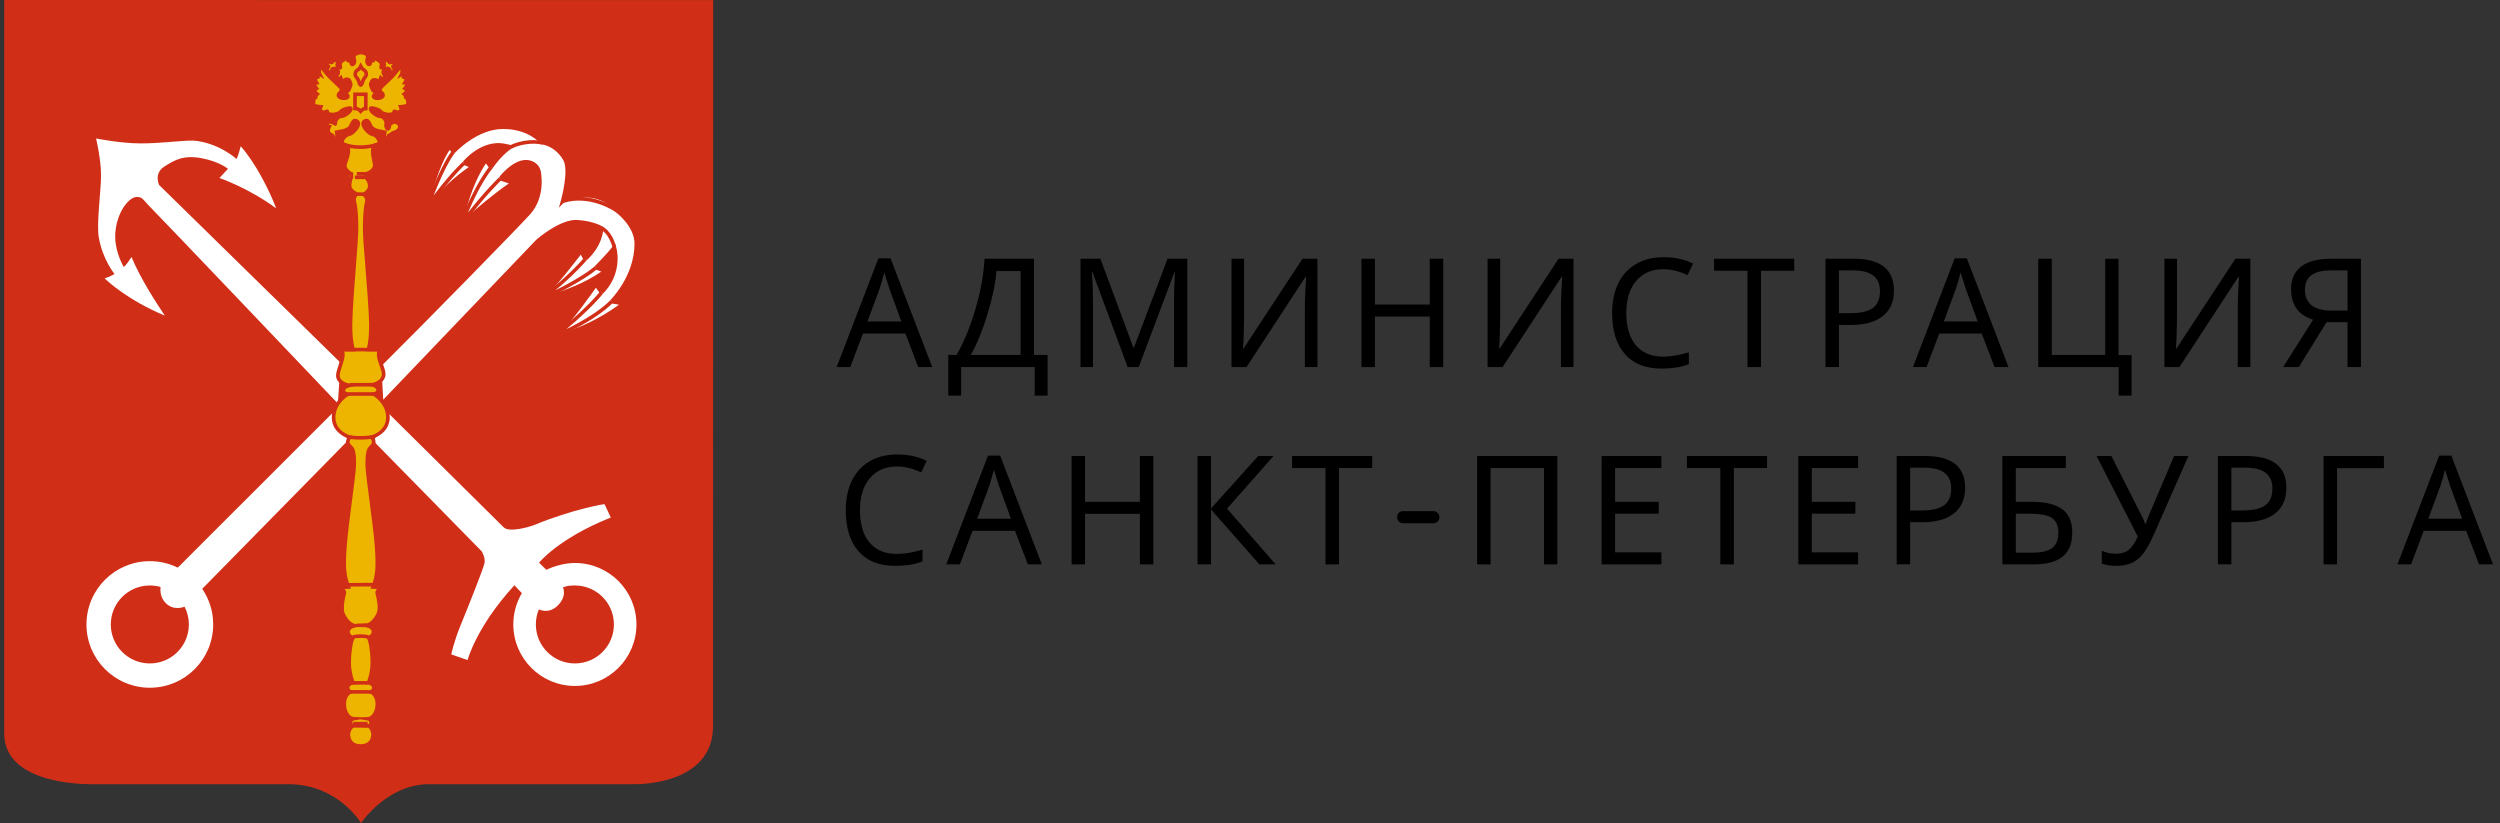 <svg width="243" height="80" viewBox="0 0 243 80" fill="none" xmlns="http://www.w3.org/2000/svg">
<rect x="0" y="0" width="243" height="80" fill="#333333" stroke="none"/>
<path fill-rule="evenodd" clip-rule="evenodd" d="M69.321 0.009C69.321 0.009 69.307 68.922 69.307 70.588C69.307 76.385 61.751 76.222 61.751 76.222C61.751 76.222 47.228 76.222 41.724 76.222C37.604 76.222 35.092 80 35.092 80C35.092 80 32.868 76.222 28.005 76.222C20.932 76.222 9.24 76.222 9.24 76.222C9.24 76.222 0.41 76.573 0.41 71.281C0.41 68.282 0.41 0 0.41 0L69.321 0.009Z" fill="#D12E18"/>
<path fill-rule="evenodd" clip-rule="evenodd" d="M37.265 39.087L52.27 23.408C52.27 23.408 54.514 21.436 56.129 21.555C57.744 21.674 58.472 22.173 58.472 22.173C58.472 22.173 58.478 23.746 56.887 25.192C56.556 24.548 56.474 24.437 56.474 24.437C56.474 24.437 53.383 28.505 52.408 29.171C54.378 28.589 56.733 27.858 58.817 26.358C58.036 26.051 57.921 26.015 57.921 26.015C57.921 26.015 59.255 24.678 59.712 24.025C59.978 24.866 60.032 26.877 58.472 28.433C58.226 28.106 57.921 27.661 57.921 27.661C57.921 27.661 55.508 31.178 53.855 32.738C55.627 32.34 58.013 31.454 60.609 29.514C59.547 29.347 59.437 29.308 59.437 29.308C59.437 29.308 61.849 26.98 61.849 23.683C61.849 21.837 59.919 20.458 59.919 20.458C59.919 20.458 59.002 19.025 56.887 19.017C55.188 19.017 54.682 19.566 54.682 19.566C54.682 19.566 55.541 16.54 54.889 15.45C53.995 13.955 52.684 13.872 52.684 13.872C52.684 13.872 51.565 12.362 48.894 12.362C46.223 12.362 44.07 14.764 44.07 14.764L43.725 14.283C43.725 14.283 42.581 15.377 41.452 20.252C42.735 18.9 44.086 17.41 45.931 16.204C45.117 15.84 45.104 15.861 45.104 15.861C45.104 15.861 46.517 14.079 48.486 14.079C48.875 14.079 49.659 14.279 49.659 14.279C49.659 14.279 48.733 14.81 47.722 16.273C47.263 15.614 47.24 15.587 47.24 15.587C47.24 15.587 45.592 17.601 44.828 21.83C46.024 20.727 48.325 18.765 49.859 17.782C48.676 17.371 48.618 17.37 48.618 17.37C48.618 17.37 49.886 15.686 51.168 15.724C51.621 15.737 52.243 15.995 52.389 16.661C52.534 17.327 52.663 19.266 51.444 20.664C50.483 21.764 41.099 31.341 37.053 35.346" fill="white"/>
<path d="M37.392 39.208L37.138 38.966L52.144 23.287C52.249 23.194 54.485 21.264 56.142 21.381C57.785 21.502 58.54 22.007 58.571 22.029L58.647 22.08L58.647 22.172C58.647 22.239 58.635 23.84 57.005 25.321L56.836 25.474L56.731 25.271C56.605 25.026 56.516 24.861 56.455 24.749C55.92 25.445 54.19 27.672 53.106 28.778C54.966 28.207 56.77 27.548 58.449 26.401C57.967 26.213 57.872 26.183 57.867 26.181L57.595 26.093L57.796 25.891C57.81 25.878 59.125 24.558 59.569 23.925L59.772 23.634L59.879 23.972C60.153 24.841 60.237 26.918 58.596 28.556L58.453 28.698L58.332 28.537C58.191 28.351 58.033 28.127 57.921 27.968C57.427 28.674 55.789 30.977 54.421 32.418C56.384 31.89 58.313 30.951 60.167 29.62C59.53 29.515 59.402 29.481 59.377 29.472L59.114 29.377L59.315 29.182C59.339 29.159 61.673 26.864 61.673 23.682C61.673 21.946 59.836 20.613 59.817 20.6L59.772 20.552C59.736 20.497 58.873 19.199 56.886 19.192C55.309 19.192 54.814 19.681 54.809 19.686L54.327 20.18L54.513 19.518C54.522 19.489 55.344 16.552 54.739 15.539C53.902 14.139 52.684 14.047 52.672 14.046L52.592 14.041L52.543 13.976C52.532 13.961 51.435 12.537 48.894 12.537C46.33 12.537 44.221 14.856 44.2 14.88L44.054 15.042L43.716 14.57C43.408 14.992 42.6 16.336 41.774 19.655C42.889 18.478 44.052 17.274 45.569 16.235C45.163 16.057 45.082 16.034 45.073 16.032L45.112 15.88L44.953 15.77C44.972 15.739 44.989 15.713 45.01 15.698C45.273 15.388 46.627 13.904 48.485 13.904C48.892 13.904 49.669 14.1 49.702 14.109L50.117 14.215L49.746 14.43C49.737 14.435 48.837 14.965 47.865 16.371L47.722 16.579L47.578 16.372C47.415 16.139 47.308 15.986 47.237 15.885C46.85 16.443 45.739 18.245 45.099 21.346C46.263 20.3 48.091 18.761 49.465 17.831C48.716 17.574 48.598 17.544 48.586 17.542L48.242 17.536L48.477 17.265C48.531 17.194 49.785 15.548 51.125 15.548C51.141 15.548 51.156 15.548 51.172 15.548C51.749 15.566 52.402 15.904 52.559 16.623C52.581 16.721 53.071 19.062 51.575 20.778C50.598 21.897 41.177 31.508 37.175 35.469L36.929 35.221C40.928 31.263 50.337 21.664 51.311 20.548C52.416 19.28 52.387 17.474 52.217 16.697C52.083 16.086 51.491 15.907 51.162 15.898C51.149 15.897 51.137 15.897 51.124 15.897C50.212 15.897 49.284 16.855 48.919 17.278C49.103 17.337 49.408 17.44 49.915 17.616L50.255 17.734L49.952 17.928C48.416 18.912 46.117 20.877 44.946 21.957L44.562 22.311L44.655 21.798C45.418 17.573 47.035 15.559 47.103 15.475L47.238 15.311L47.374 15.473C47.392 15.495 47.552 15.724 47.723 15.967C48.331 15.13 48.894 14.624 49.236 14.36C48.99 14.308 48.68 14.252 48.486 14.252C47.001 14.252 45.826 15.337 45.407 15.781C45.547 15.84 45.738 15.925 46.002 16.043L46.294 16.174L46.026 16.349C44.337 17.454 43.081 18.782 41.867 20.066L41.136 20.837L41.281 20.211C42.408 15.342 43.556 14.202 43.604 14.156L43.75 14.017L44.089 14.489C44.63 13.942 46.549 12.187 48.894 12.187C51.344 12.187 52.526 13.41 52.775 13.705C53.088 13.749 54.227 13.999 55.039 15.359C55.575 16.256 55.175 18.289 54.961 19.183C55.311 19.02 55.915 18.841 56.887 18.841C58.931 18.849 59.898 20.119 60.047 20.334C60.294 20.516 62.024 21.865 62.024 23.681C62.024 26.452 60.391 28.523 59.781 29.199C59.952 29.23 60.22 29.275 60.636 29.34L61.046 29.405L60.714 29.653C58.528 31.286 56.234 32.382 53.894 32.908L53.272 33.048L53.735 32.611C55.355 31.081 57.752 27.597 57.776 27.562L57.921 27.351L58.065 27.562C58.066 27.562 58.277 27.871 58.489 28.161C59.619 26.93 59.798 25.383 59.628 24.422C59.209 24.938 58.557 25.615 58.236 25.944C58.372 25.996 58.576 26.075 58.881 26.195L59.179 26.312L58.919 26.499C56.898 27.954 54.71 28.672 52.458 29.338L51.392 29.653L52.309 29.026C53.249 28.384 56.303 24.371 56.334 24.331L56.476 24.145L56.614 24.332C56.628 24.351 56.7 24.456 56.935 24.905C58.076 23.779 58.261 22.607 58.291 22.269C58.064 22.145 57.36 21.821 56.117 21.729C54.593 21.618 52.408 23.52 52.386 23.538L37.392 39.208Z" fill="#D12E18"/>
<path fill-rule="evenodd" clip-rule="evenodd" d="M33.106 35.264L15.472 17.987C15.472 17.987 14.92 16.878 15.955 16.203C16.99 15.53 17.875 15.051 19.607 15.38C21.34 15.71 22.157 16.409 22.157 16.409L21.33 17.302C21.33 17.302 24.138 18.254 26.843 20.251C26.139 18.378 24.798 15.8 23.398 14.214C23.126 15.3 22.984 15.449 22.984 15.449C22.984 15.449 21.24 13.85 18.78 13.665C17.46 13.665 15.639 13.939 13.681 13.939C11.723 13.939 9.34 13.459 9.34 13.459C9.34 13.459 9.822 15.484 9.822 17.027C9.822 18.569 9.35 21.849 9.615 23.132C9.984 25.234 11.131 26.631 11.131 26.631C11.131 26.631 10.628 26.942 10.167 27.043C10.365 27.273 12.449 29.198 16.024 30.679C15.323 29.642 13.668 27.127 12.785 24.985C12.195 25.895 12.027 25.945 12.027 25.945C12.027 25.945 11.244 24.651 11.2 23.132C11.156 21.613 11.779 20.372 12.234 19.839C12.688 19.305 13.035 19.097 13.474 19.153C13.899 19.207 13.962 19.502 14.921 20.457C15.819 21.35 30.903 37.188 32.839 39.221" fill="white"/>
<path fill-rule="evenodd" clip-rule="evenodd" d="M19.655 57.233C20.329 58.219 20.723 59.412 20.723 60.696C20.723 64.094 17.965 66.847 14.564 66.847C11.162 66.847 8.404 64.094 8.404 60.696C8.404 57.299 11.162 54.545 14.564 54.545C15.539 54.545 16.461 54.771 17.28 55.174" fill="white"/>
<path fill-rule="evenodd" clip-rule="evenodd" d="M50.602 57.52C50.041 58.447 49.719 59.534 49.719 60.696C49.719 64.093 52.476 66.847 55.878 66.847C59.28 66.847 62.038 64.093 62.038 60.696C62.038 57.299 59.28 54.545 55.878 54.545C54.903 54.545 53.787 54.853 52.968 55.256" fill="white"/>
<path d="M55.879 67.023C52.386 67.023 49.544 64.185 49.544 60.697C49.544 59.542 49.858 58.413 50.453 57.43L50.752 57.611C50.191 58.539 49.894 59.607 49.894 60.697C49.894 63.992 52.578 66.674 55.879 66.674C59.179 66.674 61.863 63.993 61.863 60.697C61.863 57.401 59.179 54.721 55.879 54.721C55.001 54.721 53.915 54.986 53.045 55.413L52.891 55.1C53.806 54.65 54.95 54.371 55.879 54.371C59.371 54.371 62.213 57.209 62.213 60.697C62.213 64.185 59.371 67.023 55.879 67.023Z" fill="#D12E18"/>
<path fill-rule="evenodd" clip-rule="evenodd" d="M54.724 57.087C55.13 56.939 55.421 56.908 55.879 56.908C57.974 56.908 59.673 58.605 59.673 60.697C59.673 62.79 57.974 64.486 55.879 64.486C53.784 64.486 52.085 62.789 52.085 60.697C52.085 60.178 52.189 59.684 52.378 59.234" fill="#D12E18"/>
<path fill-rule="evenodd" clip-rule="evenodd" d="M17.941 58.971C18.207 59.488 18.357 60.075 18.357 60.697C18.357 62.79 16.658 64.486 14.563 64.486C12.468 64.486 10.769 62.789 10.769 60.697C10.769 58.604 12.468 56.908 14.563 56.908C14.926 56.908 15.277 56.959 15.61 57.054" fill="#D12E18"/>
<path d="M49.659 14.279C49.659 14.279 50.999 13.561 52.684 13.872L49.659 14.279Z" fill="white"/>
<path d="M49.742 14.434L49.576 14.126C49.633 14.095 50.991 13.383 52.716 13.701L52.652 14.044C51.046 13.748 49.755 14.427 49.742 14.434Z" fill="#D12E18"/>
<path d="M58.474 22.174C58.474 22.174 59.292 22.473 59.714 24.026L58.474 22.174Z" fill="white"/>
<path d="M59.544 24.072C59.155 22.641 58.419 22.34 58.411 22.337L58.533 22.01C58.57 22.023 59.441 22.359 59.882 23.98L59.544 24.072Z" fill="#D12E18"/>
<path fill-rule="evenodd" clip-rule="evenodd" d="M44.07 14.763C44.07 14.763 43.085 15.873 41.527 20.145C43.715 17.074 45.103 15.861 45.103 15.861" fill="white"/>
<path d="M40.922 21.298L41.364 20.085C42.915 15.832 43.899 14.694 43.94 14.648L44.202 14.879C44.193 14.889 43.405 15.81 42.147 19.005C43.877 16.712 44.938 15.774 44.989 15.73L45.22 15.993C45.206 16.005 43.818 17.233 41.671 20.247L40.922 21.298Z" fill="#D12E18"/>
<path fill-rule="evenodd" clip-rule="evenodd" d="M47.724 16.273C47.724 16.273 46.369 17.794 44.829 21.831C46.851 19.057 48.619 17.371 48.619 17.371" fill="white"/>
<path d="M44.198 22.992L44.665 21.768C46.198 17.748 47.536 16.221 47.592 16.157L47.854 16.39C47.842 16.403 46.778 17.622 45.483 20.673C47.144 18.543 48.483 17.259 48.498 17.245L48.74 17.498C48.722 17.515 46.959 19.206 44.97 21.933L44.198 22.992Z" fill="#D12E18"/>
<path fill-rule="evenodd" clip-rule="evenodd" d="M59.922 20.458C59.922 20.458 57.437 18.689 54.685 19.566L59.922 20.458Z" fill="white"/>
<path d="M59.82 20.599C59.796 20.583 57.371 18.892 54.737 19.732L54.631 19.399C57.435 18.505 59.918 20.241 60.023 20.315L59.82 20.599Z" fill="#D12E18"/>
<path fill-rule="evenodd" clip-rule="evenodd" d="M56.888 25.192C56.888 25.192 54.932 27.475 52.409 29.171C56.707 27.193 57.922 26.016 57.922 26.016" fill="white"/>
<path d="M52.483 29.329L52.312 29.026C54.784 27.363 56.736 25.101 56.755 25.078L57.021 25.305C57.005 25.323 55.751 26.779 53.974 28.224C56.874 26.762 57.79 25.899 57.8 25.889L58.044 26.14C57.994 26.189 56.758 27.361 52.483 29.329Z" fill="#D12E18"/>
<path fill-rule="evenodd" clip-rule="evenodd" d="M59.437 29.308C59.437 29.308 58.101 30.882 53.855 32.738C57.179 30.125 58.472 28.433 58.472 28.433" fill="white"/>
<path d="M52.672 33.446L53.748 32.6C57.016 30.031 58.321 28.343 58.334 28.326L58.612 28.538C58.565 28.599 57.557 29.903 55.06 31.988C58.216 30.44 59.293 29.208 59.305 29.194L59.571 29.42C59.516 29.486 58.16 31.047 53.926 32.898L52.672 33.446Z" fill="#D12E18"/>
<path fill-rule="evenodd" clip-rule="evenodd" d="M32.501 39.965L15.667 56.787C15.667 56.787 15.322 57.834 16.12 58.63C16.918 59.428 17.953 58.965 17.953 58.965L33.827 42.811" fill="white"/>
<path fill-rule="evenodd" clip-rule="evenodd" d="M36.321 42.889L46.828 53.594C46.828 53.594 47.18 54.189 47.103 54.692C47.026 55.195 45.413 59.205 44.761 60.798C44.108 62.391 43.864 63.611 43.864 63.611L45.45 64.16C45.45 64.16 46.27 60.959 49.998 56.887C50.27 57.222 52.311 59.2 52.311 59.2C52.311 59.2 53.272 59.758 54.184 58.886C55.13 57.98 54.8 57.063 54.565 56.825L52.396 54.695C52.396 54.695 54.246 52.35 59.37 50.301C58.777 49.021 58.749 48.998 58.749 48.998C58.749 48.998 55.752 49.453 51.858 51.056C51.418 51.224 49.488 51.784 48.964 51.262C48.517 50.817 40.127 42.514 37.654 40.066" fill="white"/>
<path fill-rule="evenodd" clip-rule="evenodd" d="M37.538 12.021C37.562 11.903 37.485 11.654 37.341 11.497C37.196 11.339 37.013 11.3 36.833 11.287C36.653 11.273 36.132 10.919 36.046 10.683C35.961 10.447 36.093 10.46 36.382 10.539C36.67 10.617 36.92 10.709 37.025 10.866C37.131 11.024 37.564 11.103 37.564 11.103C37.696 11.208 37.985 11.063 38.182 11.089C38.379 11.116 38.221 10.696 38.409 10.84C38.596 10.985 38.827 10.863 38.827 10.863C39.129 10.819 38.946 10.377 38.946 10.377C38.946 10.377 39.404 10.36 39.566 10.24C39.729 10.119 39.62 9.857 39.635 9.691C39.65 9.524 39.388 9.53 39.428 9.416C39.469 9.303 39.291 9.142 39.291 9.142C39.291 9.142 39.604 8.908 39.566 8.799C39.528 8.69 39.359 8.593 39.359 8.593C39.359 8.593 39.588 8.301 39.566 8.182C39.544 8.062 39.359 8.044 39.359 8.044C39.359 8.044 39.491 7.83 39.497 7.632C39.503 7.435 39.253 7.555 39.221 7.495C39.296 7.349 39.275 7.054 39.036 7.208C39.18 6.913 39.036 6.463 38.946 6.466C38.856 6.469 38.553 7.061 37.706 7.838C37.456 8.068 36.967 8.538 36.947 8.593C36.928 8.648 36.914 8.838 37.016 8.936C37.119 9.034 37.365 9.235 37.154 9.416C36.944 9.598 36.421 9.599 36.328 9.416C36.234 9.234 36.553 9.189 36.534 9.073C36.515 8.957 36.229 8.825 36.19 8.662C36.15 8.499 35.979 8.28 36.052 8.113C36.125 7.946 36.138 7.711 36.396 7.701C36.654 7.691 36.777 7.997 36.879 7.839C36.98 7.68 37.017 7.564 37.017 7.564C37.017 7.564 37.173 7.694 37.292 7.632C37.411 7.571 37.439 7.379 37.361 7.29C37.283 7.2 37.195 6.982 37.292 6.878C37.389 6.774 37.59 6.579 37.775 6.672C37.959 6.766 37.873 7.097 38.05 7.084C38.156 7.076 38.326 6.906 38.326 6.741C38.326 6.575 38.181 6.551 38.189 6.466C38.196 6.381 38.366 6.45 38.457 6.345C38.55 6.241 38.334 6.222 38.334 6.222C38.334 6.222 38.285 6.062 38.162 6.023C38.022 5.979 37.917 6.151 37.866 6.074C37.536 5.572 37.206 6.013 37.337 6.195C37.415 6.302 37.306 6.552 37.127 6.584C36.947 6.616 37.096 6.404 37.087 6.276C37.063 5.929 36.718 5.861 36.672 5.78C36.626 5.7 36.662 5.487 36.489 5.501C36.315 5.516 36.33 5.793 36.327 5.849C36.324 5.905 36.223 5.911 36.12 5.917C35.916 5.93 36.059 6.247 35.895 6.26C35.73 6.273 35.612 5.971 35.698 5.755C35.783 5.538 35.706 5.369 35.706 5.369C35.706 5.369 35.638 5.19 35.262 5.131C35.325 4.838 35.082 4.869 35.082 4.869C35.082 4.869 34.851 4.838 34.914 5.131C34.538 5.19 34.427 5.387 34.427 5.387C34.427 5.387 34.348 5.547 34.434 5.764C34.52 5.98 34.4 6.278 34.236 6.265C34.072 6.252 34.214 5.933 34.01 5.92C33.908 5.913 33.806 5.906 33.803 5.85C33.8 5.794 33.815 5.516 33.641 5.502C33.467 5.487 33.504 5.7 33.458 5.78C33.412 5.861 33.067 5.929 33.042 6.276C33.033 6.405 33.183 6.616 33.003 6.584C32.823 6.552 32.715 6.302 32.792 6.195C32.924 6.013 32.594 5.573 32.264 6.074C32.213 6.151 32.108 5.979 31.968 6.023C31.844 6.062 31.796 6.222 31.796 6.222C31.796 6.222 31.58 6.241 31.672 6.345C31.764 6.45 31.933 6.381 31.941 6.466C31.948 6.551 31.804 6.575 31.804 6.741C31.804 6.906 31.974 7.076 32.079 7.084C32.257 7.097 32.171 6.766 32.355 6.672C32.539 6.578 32.74 6.774 32.837 6.878C32.934 6.982 32.846 7.2 32.769 7.29C32.691 7.379 32.718 7.571 32.837 7.632C32.956 7.694 33.113 7.564 33.113 7.564C33.113 7.564 33.15 7.68 33.251 7.839C33.352 7.997 33.475 7.691 33.733 7.701C33.992 7.711 34.005 7.946 34.078 8.113C34.151 8.28 33.979 8.499 33.94 8.662C33.9 8.825 33.614 8.957 33.595 9.073C33.577 9.189 33.895 9.234 33.802 9.416C33.709 9.599 33.186 9.598 32.975 9.416C32.764 9.235 33.011 9.034 33.113 8.936C33.216 8.838 33.201 8.648 33.182 8.593C33.163 8.538 32.674 8.068 32.424 7.838C31.577 7.06 31.273 6.469 31.184 6.466C31.094 6.463 30.95 6.913 31.094 7.208C30.854 7.054 30.833 7.349 30.908 7.495C30.876 7.555 30.627 7.435 30.632 7.632C30.638 7.83 30.77 8.044 30.77 8.044C30.77 8.044 30.585 8.062 30.564 8.182C30.542 8.301 30.77 8.593 30.77 8.593C30.77 8.593 30.602 8.69 30.564 8.799C30.526 8.908 30.839 9.142 30.839 9.142C30.839 9.142 30.66 9.302 30.701 9.416C30.742 9.53 30.479 9.524 30.494 9.691C30.509 9.857 30.401 10.119 30.563 10.24C30.726 10.36 31.183 10.377 31.183 10.377C31.183 10.377 31.001 10.819 31.302 10.863C31.302 10.863 31.533 10.985 31.721 10.84C31.908 10.696 31.751 11.116 31.948 11.089C32.145 11.063 32.434 11.207 32.565 11.103C32.565 11.103 32.999 11.024 33.104 10.866C33.209 10.709 33.459 10.617 33.748 10.539C34.037 10.46 34.168 10.447 34.083 10.683C33.998 10.919 33.476 11.273 33.297 11.287C33.117 11.3 32.934 11.339 32.789 11.497C32.644 11.654 32.565 11.903 32.592 12.021C32.618 12.139 32.474 11.877 32.145 11.864L30.811 10.834L30.614 10.774L30.654 10.958L31.804 12.023C31.804 12.023 31.644 12.208 32.011 12.297C31.888 12.538 31.867 12.829 31.942 12.915C32.017 13.002 32.355 13.19 32.355 13.19C32.355 13.19 32.458 13.489 32.562 13.533C32.666 13.576 32.732 13.526 32.769 13.395C32.806 13.264 32.727 12.846 32.727 12.846L33.373 12.718C33.373 12.718 33.874 12.605 34.051 12.33C34.229 12.054 34.297 11.62 34.617 11.738C35.273 11.982 34.269 13.012 33.939 13.052C33.609 13.092 33.233 13.523 33.251 13.807C33.269 14.091 33.746 14.036 33.802 14.218C34.082 15.129 33.227 15.906 33.477 16.345C33.73 16.784 33.982 16.894 33.982 16.894V17.237C33.982 17.237 33.892 17.55 33.892 18.061C33.892 18.571 34.66 18.865 34.66 18.865C34.66 18.865 34.286 19.063 34.428 19.639C34.571 20.214 34.713 21.634 34.598 23.343C34.484 25.053 34.078 29.834 34.063 31.579C34.047 33.324 34.325 34.154 34.325 34.154H33.048C33.048 34.154 33.378 34.067 33.321 34.667C33.264 35.267 32.841 36.07 32.839 36.552C32.837 37.033 33.368 37.418 33.997 37.478C33.673 37.553 33.361 37.697 33.369 37.981C33.377 38.265 33.804 38.321 33.804 38.321C33.804 38.321 32.425 39.074 32.425 40.575C32.425 42.075 34.01 42.49 34.01 42.49C34.01 42.49 33.808 42.697 33.803 42.968C33.798 43.238 34.108 43.424 34.217 43.584C34.326 43.743 34.479 44.235 34.424 45.367C34.368 46.498 33.677 51.089 33.528 53.183C33.378 55.278 33.452 56.177 33.872 57.226C33.232 57.226 32.898 57.226 32.898 57.226C32.898 57.226 33.576 57.399 33.459 57.779C33.354 58.121 33.136 59.172 33.321 59.669C33.506 60.165 34.006 60.79 34.514 60.838C33.963 60.959 33.829 61.179 33.829 61.423C33.829 61.667 34.07 61.928 34.355 61.912C34.11 62.206 33.941 63.413 33.941 64.445C33.941 65.476 34.314 66.375 34.314 66.375C34.314 66.375 33.854 66.423 33.803 66.772C33.753 67.122 34.079 67.252 34.079 67.252C34.079 67.252 33.459 67.498 33.459 68.413C33.459 69.329 33.96 69.841 34.355 69.859C34.036 69.912 33.955 70.382 34.286 70.544C34.128 70.658 33.87 70.975 33.87 71.397C33.87 71.812 34.066 72.511 35.054 72.511C36.043 72.511 36.26 71.812 36.26 71.397C36.26 70.975 36.018 70.674 35.86 70.56C36.191 70.397 36.102 69.919 35.784 69.866C36.178 69.849 36.676 69.332 36.676 68.417C36.676 67.501 36.054 67.253 36.054 67.253C36.054 67.253 36.38 67.121 36.329 66.772C36.278 66.423 35.817 66.373 35.817 66.373C35.817 66.373 36.19 65.47 36.19 64.438C36.19 63.407 36.022 62.194 35.776 61.9C36.061 61.916 36.303 61.642 36.303 61.398C36.303 61.154 36.163 60.903 35.611 60.782C36.119 60.734 36.625 60.063 36.81 59.567C36.995 59.071 36.777 58.121 36.672 57.779C36.555 57.398 37.233 57.225 37.233 57.225C37.233 57.225 36.899 57.225 36.258 57.225C36.678 56.177 36.753 55.277 36.603 53.182C36.453 51.087 35.763 46.598 35.707 45.466C35.651 44.335 35.804 43.791 35.914 43.632C36.023 43.472 36.332 43.26 36.328 42.989C36.323 42.719 36.121 42.496 36.121 42.496C36.121 42.496 37.706 42.07 37.706 40.569C37.706 39.068 36.327 38.302 36.327 38.302C36.327 38.302 36.754 38.222 36.762 37.938C36.77 37.655 36.458 37.466 36.133 37.391C36.762 37.332 37.292 36.874 37.292 36.378C37.292 35.883 36.866 35.266 36.809 34.666C36.753 34.066 37.082 34.154 37.082 34.154H35.806C35.806 34.154 36.067 33.324 36.051 31.579C36.035 29.834 35.614 25.226 35.5 23.516C35.386 21.806 35.495 20.3 35.638 19.724C35.781 19.149 35.343 18.907 35.343 18.907C35.343 18.907 35.854 18.593 35.854 18.081C35.854 17.571 35.381 17.237 35.381 17.237V16.894C35.381 16.894 36.016 16.784 36.268 16.345C36.519 15.906 35.983 15.129 36.262 14.218C36.319 14.035 36.828 14.091 36.846 13.807C36.864 13.522 36.504 13.092 36.174 13.052C35.844 13.012 34.848 11.981 35.505 11.738C35.825 11.619 35.896 12.053 36.074 12.329C36.251 12.605 36.755 12.718 36.755 12.718L37.401 12.846C37.401 12.846 37.323 13.264 37.36 13.395C37.397 13.526 37.463 13.575 37.567 13.532C37.671 13.489 37.774 13.189 37.774 13.189C37.774 13.189 38.112 13.001 38.187 12.915C38.187 12.915 38.861 12.782 38.861 12.323C38.861 11.863 38.322 11.85 38.322 11.85L38.324 11.625L38.52 11.448L38.318 11.291L38.108 11.458L38.324 11.626L38.322 11.85C38.322 11.85 37.842 11.985 37.842 12.255C37.842 12.526 37.689 12.531 37.689 12.531C37.689 12.531 37.454 12.416 37.538 12.021Z" fill="#EDB400"/>
<path d="M35.054 72.686C34.052 72.686 33.695 72.02 33.695 71.397C33.695 71.027 33.864 70.734 34.021 70.555C33.925 70.439 33.881 70.287 33.904 70.129C33.916 70.051 33.942 69.979 33.981 69.917C33.603 69.692 33.283 69.153 33.283 68.414C33.283 67.771 33.561 67.417 33.774 67.241C33.674 67.127 33.599 66.963 33.63 66.748C33.67 66.472 33.883 66.322 34.082 66.251C33.97 65.925 33.766 65.224 33.766 64.442C33.766 63.585 33.879 62.547 34.09 62.029C33.822 61.918 33.653 61.655 33.653 61.413C33.653 61.149 33.774 60.95 34.019 60.81C33.618 60.547 33.294 60.055 33.157 59.686C32.951 59.134 33.183 57.994 33.291 57.642C33.343 57.47 32.975 57.269 32.834 57.215L31.954 56.877H33.618C33.266 55.9 33.213 55.043 33.353 53.084C33.434 51.955 33.672 50.127 33.881 48.514C34.057 47.157 34.224 45.875 34.249 45.358C34.313 44.072 34.098 43.719 34.073 43.683C34.045 43.642 34.001 43.6 33.955 43.554C33.815 43.416 33.624 43.228 33.629 42.965C33.631 42.812 33.681 42.678 33.736 42.577C33.268 42.385 32.251 41.824 32.251 40.572C32.251 39.418 32.996 38.685 33.426 38.359C33.3 38.277 33.199 38.153 33.194 37.976C33.19 37.851 33.229 37.659 33.449 37.499C32.981 37.303 32.662 36.923 32.664 36.508C32.665 36.233 32.781 35.88 32.903 35.506C33.011 35.177 33.121 34.836 33.148 34.564C33.177 34.255 33.09 34.161 33.04 34.155L33.048 33.805H34.094C34.012 33.459 33.883 32.718 33.894 31.491C33.905 30.229 34.124 27.403 34.284 25.34C34.348 24.524 34.403 23.811 34.435 23.332C34.552 21.583 34.407 20.19 34.281 19.681C34.194 19.328 34.281 19.071 34.402 18.906C34.156 18.757 33.805 18.473 33.805 18.061C33.805 17.617 33.93 17.307 33.983 17.196V17.006C33.842 16.93 33.604 16.762 33.415 16.432C33.262 16.165 33.375 15.845 33.494 15.506C33.625 15.136 33.773 14.715 33.637 14.27C33.627 14.275 33.557 14.25 33.509 14.234C33.355 14.182 33.096 14.097 33.078 13.818C33.053 13.43 33.502 12.93 33.92 12.879C34.066 12.861 34.621 12.373 34.66 12.047C34.667 11.981 34.653 11.938 34.557 11.902C34.537 11.895 34.524 11.893 34.517 11.893C34.463 11.893 34.39 12.05 34.336 12.165C34.295 12.254 34.251 12.345 34.2 12.424C33.99 12.751 33.471 12.876 33.413 12.888L32.929 12.984C32.951 13.14 32.969 13.335 32.939 13.443C32.87 13.686 32.717 13.723 32.631 13.723C32.587 13.723 32.542 13.713 32.497 13.694C32.368 13.64 32.275 13.467 32.215 13.31C32.088 13.237 31.885 13.114 31.811 13.03C31.697 12.898 31.707 12.634 31.783 12.397C31.693 12.348 31.635 12.283 31.61 12.203C31.595 12.157 31.593 12.112 31.599 12.07L30.496 11.048L30.382 10.521L30.92 10.695L30.963 10.728C30.952 10.662 30.954 10.595 30.963 10.533C30.798 10.513 30.583 10.47 30.461 10.38C30.267 10.236 30.294 10 30.313 9.843C30.319 9.792 30.325 9.739 30.322 9.706C30.305 9.516 30.448 9.425 30.521 9.382C30.521 9.302 30.553 9.227 30.593 9.164C30.422 9.005 30.357 8.864 30.4 8.741C30.425 8.668 30.477 8.605 30.53 8.555C30.442 8.42 30.372 8.268 30.393 8.15C30.41 8.059 30.463 7.993 30.53 7.947C30.494 7.858 30.462 7.748 30.459 7.637C30.456 7.527 30.499 7.46 30.536 7.422C30.586 7.371 30.647 7.35 30.696 7.342C30.694 7.263 30.709 7.184 30.749 7.119C30.778 7.072 30.817 7.036 30.865 7.014C30.841 6.782 30.901 6.546 30.978 6.422C31.046 6.314 31.128 6.291 31.184 6.291C31.307 6.295 31.367 6.374 31.529 6.585C31.559 6.625 31.593 6.669 31.631 6.718C31.634 6.65 31.653 6.596 31.676 6.553C31.628 6.534 31.582 6.506 31.542 6.459C31.45 6.355 31.476 6.256 31.491 6.218C31.525 6.132 31.602 6.089 31.675 6.068C31.718 5.991 31.793 5.895 31.916 5.856C32.014 5.825 32.12 5.85 32.189 5.883C32.335 5.707 32.481 5.667 32.583 5.667C32.735 5.667 32.875 5.757 32.95 5.902C32.959 5.92 32.966 5.938 32.973 5.956C33.063 5.825 33.19 5.751 33.272 5.702C33.285 5.694 33.297 5.687 33.308 5.681C33.31 5.672 33.312 5.662 33.313 5.652C33.328 5.572 33.372 5.326 33.626 5.326C33.787 5.338 33.947 5.421 33.974 5.741C33.992 5.742 34.01 5.744 34.022 5.745C34.188 5.755 34.257 5.86 34.288 5.955C34.292 5.914 34.289 5.869 34.273 5.827C34.162 5.547 34.26 5.333 34.272 5.309C34.289 5.278 34.405 5.087 34.732 4.992C34.739 4.921 34.763 4.861 34.803 4.81C34.864 4.735 34.959 4.692 35.065 4.692L35.082 4.693C35.088 4.693 35.095 4.692 35.103 4.692C35.213 4.692 35.312 4.736 35.375 4.814C35.414 4.863 35.439 4.923 35.446 4.992C35.77 5.084 35.856 5.266 35.871 5.306C35.878 5.32 35.971 5.541 35.862 5.818C35.846 5.859 35.843 5.903 35.847 5.945C35.879 5.851 35.949 5.752 36.11 5.742C36.124 5.741 36.142 5.821 36.159 5.82C36.189 5.498 36.344 5.488 36.475 5.488C36.476 5.488 36.477 5.488 36.478 5.488C36.761 5.488 36.804 5.652 36.819 5.732C36.82 5.742 36.822 5.711 36.823 5.72C36.834 5.727 36.846 5.713 36.86 5.721C36.942 5.769 37.069 5.834 37.159 5.965C37.165 5.947 37.173 5.924 37.182 5.906C37.256 5.761 37.397 5.669 37.549 5.669C37.651 5.669 37.797 5.708 37.944 5.884C38.023 5.846 38.121 5.826 38.215 5.856C38.339 5.895 38.414 5.99 38.457 6.067C38.53 6.089 38.606 6.132 38.641 6.217C38.656 6.255 38.682 6.355 38.589 6.459C38.549 6.506 38.502 6.534 38.456 6.552C38.48 6.597 38.498 6.651 38.501 6.717C38.539 6.669 38.572 6.624 38.603 6.585C38.765 6.373 38.825 6.294 38.941 6.29C39.005 6.29 39.086 6.313 39.154 6.422C39.231 6.545 39.291 6.782 39.268 7.013C39.315 7.035 39.355 7.071 39.384 7.118C39.423 7.183 39.438 7.262 39.436 7.341C39.485 7.349 39.547 7.37 39.596 7.421C39.633 7.459 39.676 7.526 39.673 7.636C39.67 7.747 39.637 7.858 39.602 7.947C39.669 7.992 39.723 8.058 39.739 8.149C39.761 8.267 39.691 8.419 39.602 8.555C39.656 8.605 39.707 8.668 39.733 8.74C39.775 8.863 39.71 9.005 39.539 9.163C39.579 9.226 39.611 9.301 39.611 9.381C39.684 9.424 39.828 9.515 39.811 9.705C39.807 9.739 39.814 9.792 39.82 9.843C39.838 10 39.866 10.236 39.671 10.379C39.55 10.469 39.335 10.512 39.169 10.533C39.184 10.636 39.181 10.757 39.123 10.858C39.087 10.922 39.016 11.002 38.881 11.03C38.811 11.06 38.61 11.11 38.451 11.057C38.442 11.09 38.43 11.118 38.415 11.144L38.793 11.438L38.505 11.699C38.748 11.757 39.037 11.928 39.037 12.322C39.037 12.772 38.579 13.001 38.274 13.075C38.181 13.154 38.023 13.249 37.918 13.309C37.857 13.466 37.764 13.64 37.636 13.694C37.59 13.713 37.544 13.722 37.501 13.722C37.416 13.722 37.262 13.686 37.193 13.442C37.163 13.335 37.181 13.14 37.203 12.984L36.724 12.889C36.661 12.875 36.141 12.751 35.931 12.424C35.88 12.345 35.837 12.254 35.795 12.165C35.741 12.05 35.667 11.893 35.613 11.893C35.606 11.893 35.592 11.894 35.572 11.902C35.476 11.938 35.462 11.981 35.469 12.047C35.508 12.373 36.061 12.861 36.207 12.878C36.623 12.929 37.068 13.429 37.044 13.818C37.026 14.097 36.763 14.182 36.605 14.233C36.556 14.249 36.481 14.273 36.463 14.291C36.337 14.718 36.43 15.137 36.511 15.507C36.59 15.864 36.657 16.171 36.508 16.431C36.302 16.791 35.934 16.958 35.733 17.026V17.163C35.856 17.291 36.118 17.619 36.118 18.076C36.118 18.471 35.84 18.758 35.635 18.914C35.783 19.086 35.903 19.365 35.809 19.745C35.663 20.332 35.567 21.834 35.676 23.46C35.71 23.974 35.773 24.747 35.843 25.623C36.009 27.69 36.216 30.264 36.228 31.49C36.239 32.718 36.115 33.459 36.035 33.804H37.133V34.154C37.133 34.16 36.98 34.253 37.009 34.562C37.035 34.832 37.133 35.137 37.24 35.432C37.364 35.772 37.474 36.093 37.474 36.378C37.474 36.818 37.138 37.227 36.665 37.434C36.846 37.569 36.944 37.746 36.939 37.943C36.934 38.124 36.827 38.252 36.697 38.339C37.124 38.664 37.881 39.404 37.881 40.567C37.881 41.82 36.859 42.386 36.393 42.579C36.449 42.683 36.5 42.82 36.503 42.976C36.507 43.24 36.315 43.436 36.174 43.58C36.129 43.627 36.086 43.669 36.058 43.709C35.968 43.841 35.829 44.348 35.882 45.414C35.907 45.929 36.065 47.135 36.248 48.531C36.459 50.133 36.697 51.95 36.777 53.082C36.918 55.042 36.865 55.899 36.512 56.876H38.167L37.296 57.214C37.131 57.278 36.788 57.473 36.839 57.64C36.923 57.912 37.19 59.047 36.974 59.628C36.833 60.006 36.504 60.51 36.099 60.776C36.402 60.953 36.477 61.198 36.477 61.398C36.477 61.646 36.303 61.917 36.043 62.026C36.253 62.546 36.365 63.581 36.365 64.438C36.365 65.221 36.16 65.923 36.049 66.248C36.248 66.32 36.462 66.471 36.501 66.746C36.532 66.962 36.457 67.126 36.357 67.24C36.571 67.417 36.85 67.771 36.85 68.416C36.85 69.157 36.532 69.697 36.156 69.923C36.197 69.988 36.226 70.062 36.237 70.143C36.261 70.301 36.218 70.452 36.123 70.568C36.277 70.744 36.434 71.028 36.434 71.395C36.435 71.992 36.073 72.686 35.054 72.686ZM35.047 69.92L34.384 70.031C34.3 70.045 34.26 70.117 34.251 70.18C34.246 70.213 34.239 70.327 34.363 70.388L34.624 70.517L34.388 70.687C34.293 70.755 34.045 71.017 34.045 71.397C34.045 71.68 34.144 72.337 35.054 72.337C36.011 72.337 36.085 71.617 36.085 71.397C36.085 71.034 35.871 70.784 35.758 70.702L35.522 70.532L35.783 70.404C35.905 70.344 35.898 70.229 35.893 70.195C35.884 70.132 35.842 70.053 35.755 70.039L35.047 69.92ZM35.139 60.858L34.552 60.987C34.004 61.108 34.004 61.341 34.004 61.432C34.004 61.576 34.155 61.771 34.331 61.771H34.704L34.489 62.039C34.313 62.25 34.117 63.288 34.117 64.452C34.117 65.434 34.473 66.304 34.477 66.313L34.566 66.527L34.333 66.55C34.331 66.55 34.007 66.589 33.977 66.798C33.947 67.009 34.136 67.087 34.145 67.09L34.552 67.253L34.144 67.415C34.125 67.422 33.634 67.637 33.634 68.413C33.634 69.222 34.057 69.671 34.362 69.684L35.159 69.718L35.776 69.691C36.08 69.678 36.501 69.228 36.501 68.417C36.501 67.64 36.008 67.424 35.987 67.415L35.598 67.251L35.988 67.091C36.019 67.078 36.184 66.995 36.156 66.797C36.125 66.588 35.801 66.547 35.798 66.546L35.566 66.521L35.655 66.306C35.658 66.297 36.015 65.421 36.015 64.439C36.015 63.272 35.819 62.223 35.642 62.012L35.384 61.726L35.787 61.771C35.974 61.771 36.127 61.565 36.127 61.421C36.127 61.333 36.127 61.086 35.573 60.965L35.139 60.858ZM33.481 57.227C33.611 57.368 33.688 57.544 33.626 57.744C33.521 58.087 33.325 59.133 33.486 59.564C33.668 60.055 34.132 60.605 34.531 60.643L34.887 60.676L35.594 60.609C35.986 60.572 36.463 59.998 36.646 59.507C36.799 59.096 36.627 58.14 36.505 57.744C36.444 57.544 36.52 57.368 36.65 57.227H36L36.096 56.987C36.507 55.96 36.576 55.162 36.429 53.108C36.348 51.986 36.111 50.175 35.901 48.578C35.718 47.174 35.559 45.962 35.532 45.432C35.465 44.071 35.697 43.619 35.769 43.513C35.806 43.459 35.862 43.4 35.923 43.337C36.032 43.226 36.154 43.1 36.152 42.982C36.149 42.784 35.994 42.612 35.992 42.611L35.795 42.399L36.075 42.323C36.135 42.307 37.531 41.913 37.531 40.567C37.531 39.186 36.255 38.462 36.243 38.455L35.822 38.221L36.295 38.13C36.386 38.113 36.585 38.039 36.587 37.934C36.593 37.758 36.344 37.62 36.095 37.563L35.045 37.32L36.117 37.219C36.66 37.167 37.117 36.783 37.117 36.38C37.117 36.156 37.011 35.863 36.899 35.553C36.784 35.237 36.665 34.911 36.636 34.596C36.619 34.423 36.631 34.276 36.669 34.155H35.561L35.641 33.922C35.643 33.915 35.892 33.177 35.877 31.494C35.865 30.28 35.659 27.714 35.493 25.652C35.422 24.774 35.36 24 35.325 23.485C35.213 21.805 35.312 20.29 35.468 19.662C35.572 19.239 35.292 19.07 35.26 19.052L35.005 18.91L34.781 19.022C34.756 19.036 34.516 19.18 34.62 19.597C34.777 20.233 34.895 21.68 34.783 23.356C34.751 23.835 34.696 24.549 34.632 25.367C34.473 27.425 34.254 30.244 34.243 31.494C34.228 33.175 34.486 33.913 34.488 33.92L34.572 34.154L33.462 34.155C33.501 34.275 33.512 34.423 33.496 34.596C33.466 34.908 33.349 35.267 33.235 35.615C33.127 35.947 33.015 36.289 33.014 36.509C33.013 36.883 33.461 37.23 34.014 37.282L35.085 37.384L34.036 37.627C33.886 37.661 33.538 37.764 33.544 37.966C33.547 38.078 33.783 38.136 33.829 38.143L34.344 38.218L33.888 38.469C33.875 38.477 32.601 39.196 32.601 40.572C32.601 41.917 33.996 42.304 34.055 42.32L34.343 42.397L34.136 42.611C34.135 42.612 33.982 42.775 33.979 42.971C33.977 43.085 34.095 43.203 34.2 43.306C34.265 43.37 34.323 43.43 34.361 43.486C34.454 43.62 34.662 44.075 34.598 45.375C34.572 45.907 34.412 47.136 34.228 48.559C34.019 50.167 33.782 51.99 33.702 53.109C33.556 55.163 33.624 55.961 34.035 56.987L34.131 57.227H33.481ZM34.516 11.544C34.568 11.544 34.623 11.555 34.678 11.575C34.915 11.663 35.035 11.85 35.007 12.089C34.95 12.571 34.283 13.188 33.962 13.226C33.717 13.256 33.415 13.611 33.427 13.797C33.429 13.833 33.491 13.86 33.619 13.902C33.753 13.947 33.92 14.002 33.971 14.168C34.141 14.723 33.965 15.222 33.824 15.622C33.728 15.895 33.645 16.131 33.719 16.259C33.93 16.627 34.202 16.725 34.213 16.729L34.331 16.77L34.332 17.284L34.309 17.324C34.308 17.326 34.155 17.608 34.155 18.061C34.155 18.444 34.764 18.701 34.769 18.703L35.091 18.834L35.263 18.742C35.268 18.739 35.767 18.474 35.767 18.077C35.767 17.651 35.447 17.373 35.444 17.37L35.382 17.319V16.753L35.522 16.724C35.527 16.723 35.997 16.622 36.204 16.259C36.286 16.116 36.232 15.869 36.169 15.584C36.083 15.192 35.975 14.704 36.14 14.168C36.191 14.002 36.361 13.946 36.497 13.902C36.607 13.866 36.691 13.836 36.694 13.797C36.706 13.61 36.407 13.256 36.165 13.227C35.844 13.188 35.179 12.572 35.121 12.09C35.093 11.851 35.213 11.663 35.45 11.575C35.505 11.555 35.56 11.545 35.612 11.545C35.889 11.545 36.012 11.807 36.111 12.019C36.146 12.093 36.181 12.17 36.224 12.236C36.337 12.411 36.683 12.523 36.795 12.549L37.606 12.71L37.574 12.88C37.541 13.056 37.521 13.249 37.526 13.327C37.55 13.278 37.585 13.202 37.608 13.134L37.63 13.071L37.689 13.038C37.852 12.947 38.023 12.837 38.055 12.802L38.094 12.759L38.153 12.745C38.158 12.744 38.686 12.629 38.686 12.324C38.686 12.078 38.43 12.035 38.343 12.028C38.199 12.075 38.017 12.177 38.017 12.257C38.017 12.605 37.806 12.704 37.695 12.707L37.652 12.708L37.613 12.689C37.598 12.682 37.255 12.508 37.366 11.986C37.376 11.935 37.328 11.743 37.211 11.615C37.123 11.52 37.01 11.475 36.819 11.461C36.583 11.444 35.992 11.05 35.881 10.742C35.849 10.654 35.815 10.524 35.89 10.418C35.946 10.339 36.091 10.279 36.427 10.37C36.729 10.453 37.028 10.558 37.17 10.77C37.204 10.82 37.41 10.898 37.594 10.931L37.638 10.939L37.673 10.967C37.752 10.967 37.815 10.955 37.877 10.943C37.961 10.928 38.046 10.913 38.123 10.912C38.123 10.909 38.123 10.907 38.123 10.904C38.142 10.726 38.216 10.636 38.345 10.636C38.419 10.636 38.477 10.674 38.514 10.703C38.592 10.763 38.745 10.709 38.746 10.709L38.8 10.691C38.835 10.661 38.822 10.541 38.783 10.444L38.689 10.213L38.938 10.203C39.134 10.196 39.39 10.152 39.461 10.1C39.492 10.077 39.479 9.966 39.47 9.886C39.462 9.825 39.455 9.762 39.458 9.701C39.448 9.694 39.434 9.686 39.423 9.68C39.27 9.594 39.216 9.485 39.262 9.358C39.254 9.364 39.211 9.307 39.172 9.272L39.016 9.13L39.184 9.003C39.259 8.947 39.338 8.873 39.376 8.826C39.348 8.798 39.304 8.765 39.271 8.745L39.096 8.645L39.22 8.486C39.289 8.399 39.356 8.29 39.381 8.229C39.366 8.224 39.35 8.22 39.341 8.219L39.063 8.193L39.209 7.954C39.234 7.912 39.294 7.797 39.314 7.689L39.28 7.69C39.152 7.69 39.093 7.629 39.066 7.579L39.023 7.498L39.064 7.417C39.069 7.409 39.072 7.401 39.075 7.391L38.603 7.694L38.877 7.132C38.931 7.022 38.928 6.875 38.907 6.763C38.897 6.775 38.888 6.787 38.879 6.799C38.687 7.05 38.367 7.469 37.823 7.968C37.563 8.207 37.193 8.567 37.109 8.666C37.104 8.71 37.111 8.787 37.136 8.811C37.255 8.921 37.415 9.071 37.411 9.268C37.409 9.342 37.383 9.45 37.267 9.55C37.137 9.662 36.923 9.729 36.695 9.729C36.437 9.729 36.245 9.644 36.17 9.497C36.057 9.276 36.229 9.13 36.313 9.069C36.299 9.057 36.283 9.043 36.269 9.032C36.168 8.945 36.052 8.845 36.018 8.704C36.008 8.661 35.984 8.613 35.962 8.563C35.894 8.414 35.809 8.228 35.89 8.044C35.903 8.015 35.913 8.013 35.925 7.98C35.976 7.827 36.062 7.588 36.388 7.588C36.389 7.588 36.389 7.588 36.389 7.588C36.572 7.588 36.694 7.639 36.776 7.699C36.827 7.606 36.848 7.528 36.849 7.527L36.928 7.274L37.127 7.434C37.155 7.457 37.2 7.477 37.22 7.477C37.225 7.47 37.234 7.421 37.225 7.403C37.098 7.256 36.988 6.947 37.163 6.76C37.165 6.759 37.166 6.757 37.168 6.755C37.164 6.756 37.16 6.757 37.157 6.757L37.093 6.763C36.988 6.763 36.931 6.708 36.907 6.676C36.833 6.579 36.865 6.466 36.892 6.377C36.899 6.35 36.912 6.305 36.912 6.289C36.902 6.145 36.81 6.081 36.681 6.005C36.617 5.968 36.556 5.932 36.519 5.869C36.512 5.857 36.507 5.845 36.502 5.833C36.49 6.048 36.298 6.081 36.169 6.091C36.167 6.103 36.165 6.115 36.164 6.125C36.154 6.205 36.128 6.418 35.908 6.436C35.762 6.435 35.67 6.378 35.597 6.27C35.488 6.111 35.463 5.874 35.534 5.693C35.589 5.553 35.547 5.445 35.545 5.439C35.545 5.439 35.483 5.344 35.234 5.305L35.088 5.282L34.941 5.305C34.675 5.347 34.587 5.464 34.578 5.478C34.579 5.478 34.546 5.573 34.597 5.702C34.669 5.884 34.644 6.114 34.535 6.274C34.461 6.382 34.358 6.442 34.246 6.442C34.002 6.423 33.975 6.209 33.965 6.129C33.964 6.118 33.963 6.105 33.961 6.093C33.836 6.083 33.637 6.052 33.628 5.86C33.628 5.85 33.627 5.841 33.627 5.832C33.622 5.845 33.616 5.857 33.61 5.869C33.573 5.932 33.512 5.968 33.448 6.006C33.319 6.081 33.227 6.146 33.217 6.29C33.217 6.306 33.229 6.35 33.237 6.377C33.263 6.467 33.295 6.579 33.222 6.676C33.197 6.709 33.14 6.764 33.035 6.764L32.972 6.758C32.968 6.757 32.965 6.756 32.961 6.756C32.962 6.757 32.964 6.759 32.965 6.76C33.14 6.947 33.03 7.256 32.901 7.405C32.894 7.42 32.903 7.47 32.918 7.479C32.93 7.476 32.98 7.449 33.001 7.431L33.202 7.264L33.28 7.513C33.28 7.513 33.301 7.576 33.352 7.669C33.435 7.609 33.555 7.528 33.721 7.528C34.066 7.541 34.153 7.797 34.204 7.95C34.215 7.983 34.225 8.015 34.238 8.044C34.319 8.228 34.235 8.414 34.167 8.562C34.144 8.612 34.121 8.66 34.11 8.704C34.076 8.845 33.961 8.945 33.859 9.032C33.846 9.043 33.831 9.056 33.816 9.07C33.899 9.131 34.071 9.276 33.958 9.497C33.883 9.645 33.691 9.729 33.433 9.729C33.205 9.729 32.99 9.663 32.86 9.55C32.745 9.45 32.719 9.342 32.717 9.269C32.713 9.071 32.873 8.922 32.969 8.832C33.014 8.789 33.023 8.71 33.019 8.666C32.935 8.567 32.567 8.209 32.305 7.968C31.761 7.468 31.44 7.049 31.248 6.799C31.24 6.787 31.23 6.775 31.221 6.763C31.2 6.875 31.197 7.022 31.25 7.132L31.526 7.695L31.053 7.391C31.056 7.4 31.059 7.409 31.063 7.417L31.105 7.498L31.061 7.579C31.034 7.629 30.975 7.69 30.848 7.69L30.814 7.689C30.834 7.798 30.893 7.913 30.918 7.954L31.064 8.192L30.786 8.219C30.774 8.221 30.759 8.224 30.746 8.229C30.772 8.29 30.84 8.401 30.907 8.487L31.03 8.644L30.857 8.746C30.82 8.767 30.778 8.8 30.752 8.827C30.79 8.874 30.868 8.948 30.943 9.004L31.112 9.13L30.955 9.273C30.917 9.308 30.873 9.365 30.868 9.388C30.91 9.486 30.856 9.594 30.703 9.681C30.693 9.687 30.68 9.694 30.669 9.701C30.672 9.762 30.665 9.825 30.658 9.885C30.648 9.966 30.635 10.077 30.666 10.1C30.744 10.158 31.02 10.197 31.189 10.203L31.438 10.213L31.344 10.444C31.304 10.542 31.292 10.662 31.31 10.688L31.383 10.71C31.383 10.71 31.535 10.762 31.612 10.703C31.65 10.674 31.708 10.636 31.782 10.636C31.91 10.636 31.985 10.726 32.003 10.904C32.004 10.907 32.004 10.909 32.004 10.912C32.081 10.913 32.167 10.928 32.251 10.943C32.312 10.955 32.373 10.967 32.426 10.967L32.46 10.94L32.532 10.931C32.717 10.898 32.923 10.819 32.957 10.77C33.098 10.558 33.398 10.453 33.701 10.37C34.036 10.279 34.182 10.34 34.238 10.419C34.312 10.525 34.278 10.654 34.246 10.743C34.136 11.05 33.545 11.444 33.308 11.461C33.118 11.476 33.004 11.52 32.917 11.615C32.799 11.743 32.751 11.934 32.761 11.984L32.778 12.065L32.675 12.225L32.588 12.227C32.521 12.227 32.478 12.194 32.436 12.162C32.378 12.118 32.281 12.045 32.136 12.039L32.08 12.037L32.037 12.003L32.045 12.011L31.966 12.102C31.984 12.11 32.011 12.119 32.05 12.129L32.264 12.181L32.164 12.377C32.062 12.58 32.062 12.774 32.079 12.813C32.107 12.84 32.293 12.957 32.438 13.038L32.496 13.07L32.518 13.133C32.541 13.199 32.573 13.271 32.601 13.321C32.605 13.24 32.584 13.051 32.552 12.879L32.52 12.709L33.336 12.548C33.444 12.523 33.789 12.411 33.901 12.236C33.944 12.17 33.979 12.092 34.014 12.018C34.117 11.806 34.239 11.544 34.516 11.544ZM36.245 10.684C36.367 10.852 36.735 11.101 36.846 11.113C37.035 11.127 37.278 11.17 37.47 11.379C37.641 11.566 37.749 11.87 37.709 12.058C37.706 12.07 37.721 12.081 37.719 12.092C37.803 11.901 37.832 11.785 38.182 11.727V11.711L37.843 11.461L38.078 11.267C38.031 11.271 37.986 11.279 37.946 11.287C37.768 11.32 37.606 11.33 37.498 11.268C37.349 11.238 37.005 11.15 36.88 10.964C36.802 10.847 36.548 10.765 36.336 10.708C36.315 10.701 36.281 10.692 36.245 10.684ZM32.212 11.694C32.304 11.704 32.383 11.73 32.449 11.76C32.49 11.623 32.566 11.483 32.661 11.379C32.854 11.17 33.096 11.127 33.285 11.113C33.396 11.101 33.764 10.853 33.886 10.684C33.851 10.692 33.817 10.702 33.796 10.707C33.584 10.765 33.33 10.847 33.252 10.964C33.127 11.15 32.783 11.238 32.635 11.268C32.526 11.33 32.367 11.32 32.189 11.287C32.125 11.275 32.06 11.261 32.002 11.261L31.932 11.266C31.805 11.266 31.721 11.196 31.68 11.058C31.595 11.087 31.497 11.091 31.415 11.079L32.212 11.694ZM36.518 9.353C36.553 9.365 36.613 9.379 36.696 9.379C36.837 9.379 36.975 9.341 37.04 9.284C37.062 9.233 37.015 9.174 36.921 9.087C36.73 8.905 36.748 8.636 36.782 8.537C36.821 8.426 37.303 7.971 37.587 7.71C37.762 7.55 37.913 7.398 38.043 7.258C37.818 7.247 37.768 7.05 37.744 6.953C37.733 6.913 37.715 6.838 37.696 6.828C37.645 6.823 37.568 6.84 37.421 6.997C37.416 7.021 37.45 7.125 37.494 7.176C37.567 7.26 37.596 7.385 37.572 7.509C37.548 7.634 37.475 7.735 37.373 7.788C37.291 7.831 37.186 7.832 37.101 7.805C37.081 7.844 37.056 7.887 37.027 7.933C36.956 8.043 36.862 8.059 36.813 8.059C36.719 8.059 36.648 8.007 36.585 7.96C36.526 7.917 36.47 7.876 36.41 7.876C36.334 7.879 36.314 7.895 36.258 8.06C36.244 8.103 36.23 8.144 36.213 8.183C36.195 8.224 36.247 8.341 36.282 8.417C36.315 8.489 36.345 8.558 36.36 8.621C36.369 8.654 36.454 8.727 36.5 8.766C36.593 8.846 36.689 8.928 36.708 9.046C36.732 9.202 36.605 9.292 36.536 9.34C36.531 9.344 36.525 9.348 36.518 9.353ZM32.09 7.238C32.22 7.238 32.37 7.54 32.544 7.699C32.828 7.961 33.311 8.421 33.349 8.531C33.383 8.629 33.402 8.901 33.236 9.06L33.21 9.085C33.116 9.173 33.069 9.232 33.069 9.26C33.156 9.34 33.295 9.378 33.435 9.378C33.517 9.378 33.576 9.365 33.612 9.352C33.606 9.348 33.6 9.344 33.595 9.34C33.527 9.292 33.399 9.202 33.424 9.046C33.443 8.929 33.539 8.846 33.632 8.766C33.678 8.727 33.763 8.654 33.772 8.621C33.786 8.559 33.817 8.489 33.849 8.417C33.884 8.34 33.937 8.224 33.919 8.183C33.902 8.145 33.888 8.103 33.874 8.061C33.818 7.896 33.798 7.879 33.728 7.877C33.662 7.877 33.605 7.918 33.547 7.961C33.483 8.007 33.412 8.059 33.319 8.059C33.269 8.059 33.175 8.043 33.105 7.933C33.075 7.887 33.05 7.844 33.03 7.805C32.945 7.832 32.84 7.831 32.758 7.788C32.656 7.735 32.583 7.633 32.559 7.509C32.535 7.384 32.565 7.26 32.638 7.176C32.681 7.125 32.715 7.021 32.705 6.989C32.563 6.84 32.486 6.823 32.459 6.823C32.417 6.838 32.398 6.902 32.388 6.942C32.363 7.042 32.31 7.238 32.091 7.238C32.09 7.238 32.09 7.238 32.09 7.238ZM37.672 6.473C37.736 6.473 37.798 6.488 37.855 6.517C38.015 6.598 38.056 6.76 38.083 6.867C38.083 6.868 38.084 6.871 38.084 6.873C38.116 6.838 38.151 6.785 38.151 6.742C38.151 6.72 38.149 6.715 38.114 6.68C38.075 6.64 38.004 6.566 38.015 6.45C38.023 6.359 38.073 6.297 38.163 6.264C38.15 6.231 38.124 6.195 38.109 6.19C38.105 6.192 38.077 6.208 38.06 6.217C37.972 6.266 37.798 6.291 37.719 6.17C37.602 5.993 37.526 6.017 37.505 6.043C37.486 6.066 37.481 6.092 37.483 6.101C37.548 6.188 37.556 6.325 37.502 6.458C37.494 6.479 37.484 6.499 37.473 6.518C37.535 6.491 37.602 6.473 37.672 6.473ZM31.968 6.264C32.058 6.297 32.108 6.359 32.117 6.45C32.127 6.566 32.056 6.64 32.017 6.679C31.982 6.715 31.98 6.72 31.98 6.741C31.98 6.784 32.014 6.835 32.047 6.87C32.047 6.869 32.048 6.868 32.048 6.867C32.075 6.76 32.117 6.598 32.276 6.517C32.396 6.456 32.54 6.465 32.657 6.518C32.646 6.499 32.636 6.478 32.627 6.457C32.574 6.323 32.582 6.187 32.651 6.093C32.649 6.092 32.644 6.066 32.625 6.042C32.604 6.017 32.528 5.992 32.41 6.17C32.332 6.291 32.158 6.266 32.07 6.217C32.053 6.207 32.026 6.192 32.015 6.19C32.005 6.196 31.979 6.236 31.968 6.264Z" fill="#D12E18"/>
<path fill-rule="evenodd" clip-rule="evenodd" d="M35.063 8.27C35.063 8.27 34.955 8.226 34.921 8.068C34.886 7.911 34.827 7.724 34.625 7.483C34.423 7.242 34.566 6.897 34.748 6.809C34.931 6.72 35.059 6.444 35.059 6.444C35.059 6.444 35.201 6.72 35.383 6.809C35.565 6.897 35.709 7.234 35.506 7.475C35.304 7.716 35.245 7.907 35.21 8.065C35.175 8.222 35.063 8.27 35.063 8.27Z" fill="#EDB400"/>
<path d="M35.066 8.459L34.998 8.431C34.978 8.423 34.803 8.345 34.75 8.105C34.721 7.973 34.675 7.813 34.491 7.594C34.37 7.449 34.325 7.264 34.367 7.073C34.407 6.884 34.524 6.723 34.672 6.651C34.766 6.605 34.867 6.442 34.9 6.37L35.051 6.05L35.215 6.363C35.253 6.437 35.363 6.603 35.46 6.65C35.608 6.723 35.726 6.883 35.766 7.07C35.806 7.259 35.761 7.442 35.64 7.587C35.458 7.805 35.411 7.966 35.381 8.101C35.329 8.339 35.153 8.421 35.133 8.43L35.066 8.459ZM35.064 6.763C35.001 6.841 34.92 6.919 34.825 6.965C34.783 6.986 34.728 7.056 34.709 7.146C34.696 7.205 34.694 7.292 34.76 7.37C34.941 7.586 35.021 7.769 35.066 7.923C35.11 7.765 35.19 7.579 35.372 7.363C35.437 7.286 35.435 7.201 35.423 7.144C35.404 7.055 35.349 6.986 35.307 6.965C35.212 6.919 35.129 6.841 35.064 6.763Z" fill="#D12E18"/>
<path d="M34.285 70.546C34.285 70.546 35.276 70.569 35.86 70.561L34.285 70.546Z" fill="#EDB400"/>
<path d="M35.594 70.737C35.02 70.737 34.289 70.721 34.28 70.721L34.288 70.371C34.298 70.371 35.284 70.394 35.856 70.386L35.861 70.736C35.779 70.737 35.689 70.737 35.594 70.737Z" fill="#D12E18"/>
<path d="M35.731 70.161H34.331V70.511H35.731V70.161Z" fill="#D12E18"/>
<path d="M34.079 67.252C34.079 67.252 34.942 67.237 36.054 67.255L34.079 67.252Z" fill="#EDB400"/>
<path d="M36.051 67.43C34.956 67.411 34.091 67.427 34.083 67.427L34.076 67.078C34.084 67.078 34.954 67.062 36.057 67.08L36.051 67.43Z" fill="#D12E18"/>
<path d="M35.731 66.199H34.331V66.549H35.731V66.199Z" fill="#D12E18"/>
<path d="M34.355 61.901C34.355 61.901 34.939 61.741 35.776 61.901H34.355Z" fill="#EDB400"/>
<path d="M35.743 62.073C34.96 61.923 34.406 62.068 34.4 62.07L34.308 61.733C34.333 61.726 34.941 61.564 35.809 61.73L35.743 62.073Z" fill="#D12E18"/>
<path d="M35.731 60.605H34.681V60.955H35.731V60.605Z" fill="#D12E18"/>
<path d="M36.26 57.002L36.258 56.652L33.801 56.667L33.803 57.016L36.26 57.002Z" fill="#D12E18"/>
<path d="M34.009 42.486C34.009 42.486 34.93 42.646 36.12 42.485L34.009 42.486Z" fill="#EDB400"/>
<path d="M35.038 42.731C34.415 42.731 34.004 42.661 33.978 42.657L34.039 42.313C34.047 42.315 34.95 42.466 36.096 42.312L36.143 42.658C35.735 42.713 35.358 42.731 35.038 42.731Z" fill="#D12E18"/>
<path d="M33.804 38.303C33.804 38.303 34.647 38.289 36.328 38.3L33.804 38.303Z" fill="#EDB400"/>
<path d="M33.806 38.477L33.801 38.128C33.809 38.128 34.665 38.114 36.329 38.125L36.326 38.475C34.667 38.464 33.815 38.477 33.806 38.477Z" fill="#D12E18"/>
<path d="M36.133 37.222H33.996V37.571H36.133V37.222Z" fill="#D12E18"/>
<path d="M35.731 33.807H34.331V34.156H35.731V33.807Z" fill="#D12E18"/>
<path d="M35.345 18.698L34.794 18.693L34.791 19.043L35.342 19.047L35.345 18.698Z" fill="#D12E18"/>
<path d="M35.617 17.064L34.5 17.061L34.499 17.41L35.616 17.413L35.617 17.064Z" fill="#D12E18"/>
<path d="M35.732 16.72H34.682V17.069H35.732V16.72Z" fill="#D12E18"/>
<path d="M33.736 14.135C33.736 14.135 34.945 14.528 36.47 14.108L33.736 14.135Z" fill="#EDB400"/>
<path d="M35.029 14.478C34.241 14.478 33.716 14.312 33.683 14.301L33.791 13.969C33.803 13.973 34.972 14.34 36.424 13.94L36.517 14.277C35.967 14.429 35.458 14.478 35.029 14.478Z" fill="#D12E18"/>
<path d="M35.381 10.733C35.381 10.733 35.647 10.733 35.464 10.733C35.282 10.733 35.053 10.989 35.053 10.989C35.053 10.989 34.838 10.733 34.637 10.733C34.434 10.733 34.331 10.733 34.331 10.733V9.335H35.381V10.733Z" fill="#EDB400"/>
<path d="M35.049 11.08L34.919 10.927C34.85 10.846 34.714 10.733 34.637 10.733H34.331V8.985H35.731V10.733H35.464C35.405 10.733 35.267 10.838 35.183 10.931L35.049 11.08ZM34.681 10.386C34.827 10.401 34.961 10.489 35.055 10.57C35.141 10.498 35.258 10.419 35.381 10.393V9.335H34.681V10.386Z" fill="#D12E18"/>
<path d="M89.254 35.681L88.003 32.418H83.88L82.644 35.681H81.321L85.38 25.108H86.56L90.612 35.681H89.254ZM87.612 31.244L86.447 28.054L85.949 26.476C85.807 27.053 85.657 27.578 85.501 28.054L84.321 31.244H87.612Z" fill="black"/>
<path d="M101.828 38.454H100.577V35.681H93.426V38.454H92.174V34.5H92.978C93.679 33.29 94.286 31.823 94.797 30.099C95.309 28.375 95.61 26.726 95.7 25.151H100.506V34.5H101.828V38.454ZM99.205 34.5V26.347H96.852C96.762 27.542 96.473 28.937 95.985 30.531C95.501 32.125 94.959 33.448 94.357 34.5H99.205Z" fill="black"/>
<path d="M109.61 35.681L106.184 26.448H106.127C106.198 27.216 106.234 28.164 106.234 29.293V35.681H105.025V25.151H106.959L110.165 33.779H110.222L113.484 25.151H115.404V35.681H114.11V29.206C114.11 28.486 114.143 27.571 114.209 26.462H114.153L110.684 35.681H109.61Z" fill="black"/>
<path d="M119.703 25.151H120.925V30.935C120.925 31.343 120.914 31.883 120.89 32.555C120.866 33.227 120.843 33.664 120.819 33.866H120.883L126.598 25.151H128.055V35.681H126.833V29.955C126.833 29.456 126.849 28.875 126.882 28.212C126.916 27.545 126.939 27.113 126.953 26.916H126.889L121.16 35.681H119.703V25.151Z" fill="black"/>
<path d="M140.28 35.681H138.972V30.769H133.641V35.681H132.333V25.151H133.641V29.602H138.972V25.151H140.28V35.681Z" fill="black"/>
<path d="M144.594 25.151H145.817V30.935C145.817 31.343 145.805 31.883 145.781 32.555C145.757 33.227 145.734 33.664 145.71 33.866H145.774L151.489 25.151H152.946V35.681H151.724V29.955C151.724 29.456 151.74 28.875 151.773 28.212C151.807 27.545 151.83 27.113 151.845 26.916H151.781L146.051 35.681H144.594V25.151Z" fill="black"/>
<path d="M161.674 26.167C160.556 26.167 159.677 26.546 159.037 27.305C158.397 28.063 158.077 29.1 158.077 30.416C158.077 31.775 158.388 32.824 159.008 33.563C159.629 34.298 160.513 34.665 161.66 34.665C162.399 34.665 163.231 34.526 164.155 34.248V35.4C163.714 35.563 163.29 35.674 162.883 35.731C162.475 35.794 162.006 35.825 161.475 35.825C159.944 35.825 158.764 35.354 157.935 34.413C157.11 33.467 156.698 32.13 156.698 30.402C156.698 29.317 156.895 28.366 157.288 27.55C157.686 26.733 158.262 26.104 159.016 25.663C159.774 25.221 160.665 25 161.688 25C162.788 25 163.745 25.206 164.56 25.619L164.034 26.743C163.205 26.359 162.418 26.167 161.674 26.167Z" fill="black"/>
<path d="M171.17 35.681H169.855V26.318H166.606V25.151H174.397V26.318H171.17V35.681Z" fill="black"/>
<path d="M184.091 28.248C184.091 29.324 183.729 30.15 183.004 30.726C182.279 31.297 181.258 31.583 179.94 31.583H178.746V35.681H177.438V25.151H180.189C182.791 25.151 184.091 26.184 184.091 28.248ZM178.746 30.445H179.791C180.824 30.445 181.573 30.277 182.037 29.941C182.502 29.6 182.734 29.055 182.734 28.306C182.734 27.629 182.518 27.122 182.087 26.786C181.656 26.45 180.983 26.282 180.068 26.282H178.746V30.445Z" fill="black"/>
<path d="M193.871 35.681L192.62 32.418H188.497L187.26 35.681H185.938L189.997 25.108H191.177L195.229 35.681H193.871ZM192.229 31.244L191.063 28.054L190.566 26.476C190.424 27.053 190.274 27.578 190.118 28.054L188.938 31.244H192.229Z" fill="black"/>
<path d="M205.919 34.514H207.191V38.454H205.933V35.681H198.121V25.151H199.429V34.5H204.625V25.151H205.919V34.514Z" fill="black"/>
<path d="M210.381 25.151H211.604V30.935C211.604 31.343 211.592 31.883 211.569 32.555C211.545 33.227 211.521 33.664 211.497 33.866H211.561L217.277 25.151H218.734V35.681H217.511V29.955C217.511 29.456 217.528 28.875 217.561 28.212C217.594 27.545 217.618 27.113 217.632 26.916H217.568L211.839 35.681H210.381V25.151Z" fill="black"/>
<path d="M226.14 31.316L223.445 35.681H221.917L224.832 31.079C224.097 30.839 223.557 30.471 223.211 29.977C222.865 29.482 222.692 28.856 222.692 28.097C222.692 27.146 223.014 26.419 223.659 25.915C224.308 25.406 225.279 25.151 226.573 25.151H229.488V35.681H228.18V31.316H226.14ZM228.18 26.282H226.609C225.741 26.282 225.097 26.436 224.675 26.743C224.253 27.05 224.043 27.523 224.043 28.162C224.043 29.516 224.917 30.193 226.666 30.193H228.18V26.282Z" fill="black"/>
<path d="M87.186 45.342C86.067 45.342 85.188 45.721 84.549 46.48C83.909 47.238 83.589 48.276 83.589 49.591C83.589 50.95 83.899 51.999 84.52 52.739C85.141 53.473 86.025 53.84 87.172 53.84C87.911 53.84 88.743 53.701 89.667 53.423V54.575C89.226 54.738 88.802 54.849 88.394 54.906C87.987 54.969 87.517 55 86.987 55C85.456 55 84.276 54.529 83.447 53.588C82.622 52.642 82.21 51.305 82.21 49.577C82.21 48.492 82.406 47.541 82.8 46.725C83.198 45.908 83.774 45.279 84.527 44.838C85.285 44.396 86.176 44.175 87.2 44.175C88.299 44.175 89.257 44.382 90.072 44.794L89.546 45.918C88.716 45.534 87.93 45.342 87.186 45.342Z" fill="black"/>
<path d="M99.909 54.856L98.657 51.593H94.534L93.298 54.856H91.975L96.034 44.283H97.214L101.266 54.856H99.909ZM98.266 50.419L97.101 47.229L96.603 45.652C96.461 46.228 96.312 46.754 96.155 47.229L94.975 50.419H98.266Z" fill="black"/>
<path d="M112.105 54.856H110.797V49.944H105.466V54.856H104.158V44.326H105.466V48.777H110.797V44.326H112.105V54.856Z" fill="black"/>
<path d="M123.989 54.856H122.411L117.712 49.519V54.856H116.404V44.326H117.712V49.425L122.297 44.326H123.783L119.269 49.44L123.989 54.856Z" fill="black"/>
<path d="M130.151 54.856H128.836V45.493H125.587V44.326H133.378V45.493H130.151V54.856Z" fill="black"/>
<path d="M136.388 50.859C136.223 50.859 136.082 50.805 135.965 50.696C135.859 50.578 135.805 50.431 135.805 50.254C135.805 50.087 135.859 49.949 135.965 49.841C136.082 49.733 136.223 49.679 136.388 49.679H139.328C139.493 49.679 139.629 49.738 139.736 49.856C139.852 49.974 139.911 50.116 139.911 50.283C139.911 50.451 139.852 50.588 139.736 50.696C139.629 50.805 139.493 50.859 139.328 50.859H136.388Z" fill="black"/>
<path d="M151.374 54.856H150.08V45.493H144.884V54.856H143.576V44.326H151.374V54.856Z" fill="black"/>
<path d="M161.488 54.856H155.68V44.326H161.488V45.493H156.988V48.777H161.225V49.93H156.988V53.689H161.488V54.856Z" fill="black"/>
<path d="M168.531 54.856H167.216V45.493H163.967V44.326H171.758V45.493H168.531V54.856Z" fill="black"/>
<path d="M180.607 54.856H174.799V44.326H180.607V45.493H176.107V48.777H180.344V49.93H176.107V53.689H180.607V54.856Z" fill="black"/>
<path d="M191.012 47.423C191.012 48.499 190.65 49.325 189.925 49.901C189.2 50.472 188.178 50.758 186.861 50.758H185.667V54.856H184.359V44.326H187.11C189.711 44.326 191.012 45.359 191.012 47.423ZM185.667 49.62H186.712C187.745 49.62 188.493 49.452 188.958 49.116C189.422 48.775 189.655 48.23 189.655 47.481C189.655 46.804 189.439 46.297 189.008 45.961C188.576 45.625 187.903 45.457 186.989 45.457H185.667V49.62Z" fill="black"/>
<path d="M201.425 51.773C201.425 52.81 201.117 53.584 200.501 54.093C199.885 54.602 198.942 54.856 197.671 54.856H194.629V44.326H200.799V45.493H195.937V48.777H197.48C198.806 48.777 199.795 49.015 200.444 49.49C201.098 49.966 201.425 50.727 201.425 51.773ZM195.937 53.718H197.536C198.427 53.718 199.072 53.567 199.47 53.264C199.873 52.957 200.074 52.46 200.074 51.773C200.074 51.101 199.866 50.626 199.449 50.347C199.032 50.069 198.323 49.93 197.323 49.93H195.937V53.718Z" fill="black"/>
<path d="M205.71 55C205.174 55 204.703 54.928 204.295 54.784V53.531C204.726 53.728 205.184 53.826 205.667 53.826C206.174 53.826 206.582 53.706 206.89 53.466C207.203 53.226 207.503 52.789 207.793 52.155L203.79 44.326H205.226L208.198 50.182C208.316 50.407 208.418 50.657 208.503 50.931H208.56L208.617 50.758L208.837 50.167L211.325 44.326H212.712L209.392 51.86C208.999 52.753 208.641 53.404 208.319 53.812C207.996 54.22 207.627 54.52 207.21 54.712C206.797 54.904 206.297 55 205.71 55Z" fill="black"/>
<path d="M222.236 47.423C222.236 48.499 221.873 49.325 221.148 49.901C220.423 50.472 219.402 50.758 218.084 50.758H216.89V54.856H215.582V44.326H218.333C220.935 44.326 222.236 45.359 222.236 47.423ZM216.89 49.62H217.935C218.968 49.62 219.717 49.452 220.181 49.116C220.646 48.775 220.878 48.23 220.878 47.481C220.878 46.804 220.662 46.297 220.231 45.961C219.8 45.625 219.127 45.457 218.212 45.457H216.89V49.62Z" fill="black"/>
<path d="M231.717 44.326V45.508H227.16V54.856H225.852V44.326H231.717Z" fill="black"/>
<path d="M240.964 54.856L239.712 51.593H235.59L234.353 54.856H233.031L237.089 44.283H238.269L242.321 54.856H240.964ZM239.322 50.419L238.156 47.229L237.658 45.652C237.516 46.228 237.367 46.754 237.21 47.229L236.03 50.419H239.322Z" fill="black"/>
</svg>
